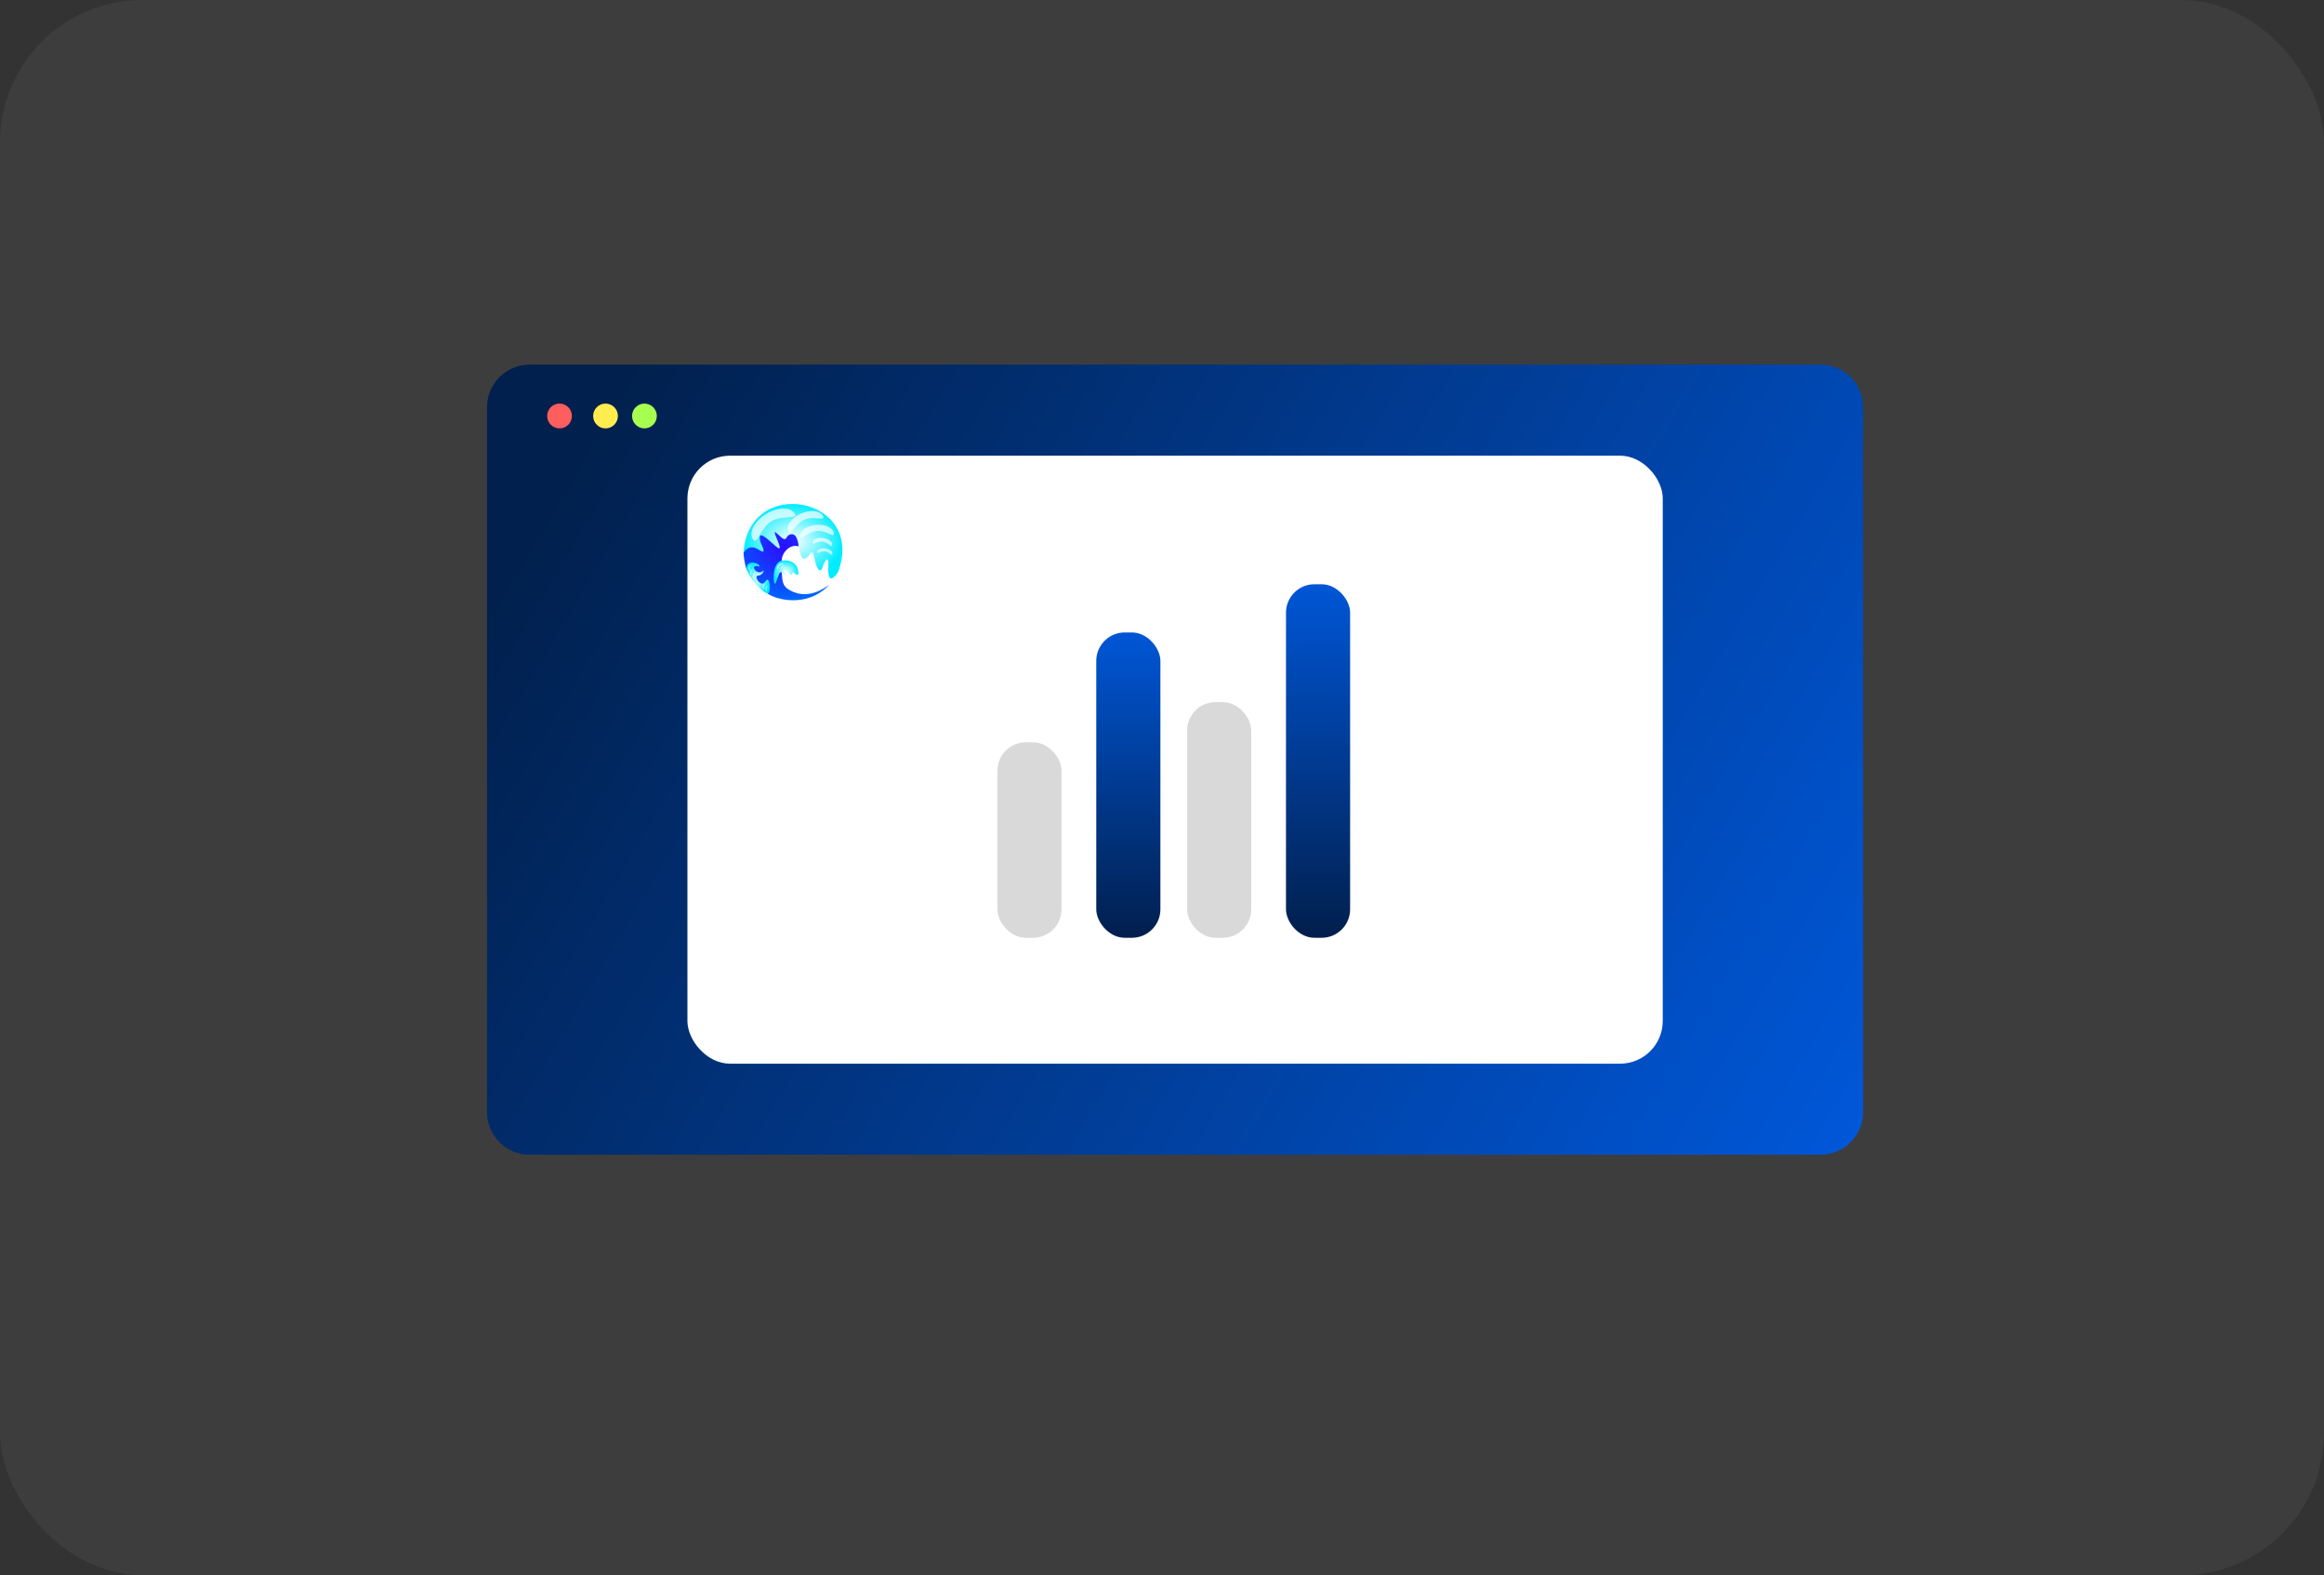 <svg width="816" height="553" viewBox="0 0 816 553" fill="none" xmlns="http://www.w3.org/2000/svg">
<rect x="0" y="0" width="816" height="553" fill="#333333" stroke="none"/>
<rect width="816" height="553" rx="50" fill="white" fill-opacity="0.05"/>
<path d="M171 143C171 134.716 177.716 128 186 128H639.19C647.474 128 654.19 134.716 654.19 143V390.39C654.19 398.674 647.474 405.39 639.19 405.39H186C177.716 405.39 171 398.674 171 390.39V143Z" fill="url(#paint0_linear_1098_12)"/>
<ellipse rx="4.347" ry="4.354" transform="matrix(1 0 0 -1 196.464 146.036)" fill="#FF5E5E"/>
<ellipse rx="4.347" ry="4.354" transform="matrix(1 0 0 -1 226.275 146.036)" fill="#A7FF50"/>
<ellipse rx="4.347" ry="4.354" transform="matrix(1 0 0 -1 212.612 146.036)" fill="#FFED50"/>
<rect x="241.367" y="159.97" width="342.455" height="213.449" rx="15" fill="white"/>
<path d="M269.596 208.41C272.094 210.364 283.419 213.659 291.174 205.273C284.882 209.898 280.313 208.799 277.429 207.276C274.546 205.752 274.744 203.755 274.492 201.092C274.239 198.428 274.492 196.768 274.492 196.768C274.492 193.898 277.556 190.832 280.367 191.825V184.581L265.822 184.971C265.822 184.971 261.076 193.166 261.07 194.026C261.065 194.886 261.469 198.598 262.322 200.175C263.174 201.751 267.098 206.457 269.596 208.41Z" fill="url(#paint1_radial_1098_12)"/>
<path d="M294.291 200.761C304.09 174.286 262.527 166.79 261.07 194.142C261.07 194.142 262.801 190.618 266.37 192.979C269.94 195.341 266.899 190.618 266.899 189.795C266.899 188.972 265.573 185.456 271.561 191.065C277.55 196.674 269.193 183.695 273.127 187.559C277.062 191.423 275.131 187.559 278.131 187.559C281.13 187.559 280.079 196.128 282.307 196.128C284.534 196.128 284.97 191.012 285.986 196.128C287.002 201.244 288.39 200.385 288.559 199.706C288.727 199.026 291.163 192.801 290.847 199.366C290.531 205.931 293.674 202.003 294.291 200.761Z" fill="url(#paint2_radial_1098_12)"/>
<path d="M286.884 186.378C290.126 186.115 292.937 189.098 292.775 187.211C292.613 185.324 289.854 184.008 286.612 184.271C283.37 184.535 280.874 186.279 281.036 188.166C281.198 190.053 283.643 186.642 286.884 186.378Z" fill="white" fill-opacity="0.7"/>
<path d="M282.338 182.474C285.698 180.981 289.878 183.119 288.961 181.163C288.044 179.207 284.577 178.831 281.217 180.324C277.857 181.817 275.876 184.613 276.793 186.569C277.71 188.525 278.978 183.967 282.338 182.474Z" fill="white" fill-opacity="0.7"/>
<path d="M270.724 183.077C274.754 180.557 280.526 182.55 278.977 180.204C277.429 177.857 272.906 177.999 268.876 180.519C264.846 183.04 262.834 186.986 264.383 189.332C265.931 191.678 266.694 185.598 270.724 183.077Z" fill="white" fill-opacity="0.7"/>
<path d="M288.889 190.136C290.797 190.384 292.034 192.456 292.186 191.345C292.338 190.234 290.914 189.132 289.006 188.884C287.097 188.637 285.426 189.337 285.274 190.448C285.122 191.559 286.98 189.888 288.889 190.136Z" fill="white" fill-opacity="0.7"/>
<path d="M289.689 193.536C291.178 193.729 292.142 195.344 292.26 194.478C292.379 193.612 291.269 192.753 289.781 192.559C288.292 192.366 286.99 192.912 286.871 193.779C286.752 194.645 288.201 193.342 289.689 193.536Z" fill="white" fill-opacity="0.7"/>
<path d="M274.643 196.796C270.627 197.344 271.506 206.77 272.42 204.581C273.334 202.392 273.585 200.08 274.643 201.121C275.7 202.163 276.435 201.721 275.826 201.121C275.216 200.521 274.84 199.179 276.812 201.121C278.784 203.063 277.762 200.115 278.784 201.121C279.805 202.127 280.325 202.021 280.325 201.121C280.325 200.221 279.859 199.038 279.859 199.038C279.859 199.038 278.658 196.249 274.643 196.796Z" fill="url(#paint3_radial_1098_12)"/>
<path d="M262.309 200.179C263.376 203.588 268.19 208.259 269.517 208.343C270.843 208.426 270.378 201.512 268.792 204.084C267.207 206.657 264.413 202.051 266.184 202.052C267.956 202.053 268.575 199.702 267.778 200.48C266.981 201.257 265.448 200.993 264.844 199.702C264.241 198.412 265.972 198.611 266.8 198.925C266.076 196.963 261.241 196.77 262.309 200.179Z" fill="url(#paint4_radial_1098_12)"/>
<path d="M273.782 198.593C274.354 198.06 275.354 198.207 275.027 197.874C274.7 197.541 273.972 197.702 273.4 198.234C272.828 198.767 272.629 199.468 272.956 199.801C273.283 200.134 273.21 199.125 273.782 198.593Z" fill="white" fill-opacity="0.7"/>
<path d="M264.712 201.976C264.811 201.501 265.382 201.227 265.09 201.169C264.798 201.111 264.481 201.45 264.382 201.925C264.283 202.4 264.44 202.832 264.732 202.89C265.024 202.947 264.613 202.452 264.712 201.976Z" fill="white" fill-opacity="0.7"/>
<path d="M269.158 206.48C269.257 206.005 269.828 205.73 269.536 205.673C269.244 205.615 268.927 205.954 268.828 206.429C268.73 206.904 268.886 207.336 269.178 207.394C269.47 207.451 269.059 206.955 269.158 206.48Z" fill="white" fill-opacity="0.7"/>
<path d="M268.176 205.877C268.275 205.402 268.846 205.127 268.554 205.07C268.262 205.012 267.945 205.351 267.846 205.826C267.747 206.301 267.904 206.733 268.196 206.791C268.487 206.848 268.077 206.352 268.176 205.877Z" fill="white" fill-opacity="0.7"/>
<path d="M263.728 200.84C263.826 200.365 264.397 200.09 264.105 200.033C263.813 199.975 263.497 200.314 263.398 200.789C263.299 201.264 263.455 201.696 263.747 201.754C264.039 201.811 263.629 201.315 263.728 200.84Z" fill="white" fill-opacity="0.7"/>
<path d="M263.217 199.316C263.316 198.841 263.887 198.566 263.595 198.509C263.303 198.451 262.986 198.79 262.887 199.265C262.788 199.74 262.945 200.172 263.237 200.23C263.528 200.287 263.118 199.791 263.217 199.316Z" fill="white" fill-opacity="0.7"/>
<path d="M274.703 199.012C275.088 198.654 275.762 198.752 275.542 198.528C275.322 198.303 274.831 198.412 274.445 198.771C274.06 199.13 273.926 199.603 274.146 199.827C274.367 200.051 274.317 199.371 274.703 199.012Z" fill="white" fill-opacity="0.7"/>
<path d="M275.447 199.565C275.75 199.283 276.279 199.361 276.106 199.185C275.933 199.008 275.547 199.094 275.244 199.376C274.942 199.657 274.837 200.029 275.01 200.205C275.183 200.381 275.144 199.847 275.447 199.565Z" fill="white" fill-opacity="0.7"/>
<rect x="350.203" y="260.582" width="22.518" height="68.642" rx="10" fill="#D9D9D9"/>
<rect x="384.918" y="222.029" width="22.518" height="107.195" rx="10" fill="url(#paint5_linear_1098_12)"/>
<rect x="416.818" y="246.477" width="22.518" height="82.747" rx="10" fill="#D9D9D9"/>
<rect x="451.533" y="205.104" width="22.518" height="124.12" rx="10" fill="url(#paint6_linear_1098_12)"/>
<defs>
<linearGradient id="paint0_linear_1098_12" x1="201.999" y1="157.975" x2="762.549" y2="490.317" gradientUnits="userSpaceOnUse">
<stop stop-color="#01204D"/>
<stop offset="1" stop-color="#0066FF"/>
</linearGradient>
<radialGradient id="paint1_radial_1098_12" cx="0" cy="0" r="1" gradientUnits="userSpaceOnUse" gradientTransform="translate(275.016 192.343) rotate(86.555) scale(18.41 21.2)">
<stop stop-color="#2C0DFF"/>
<stop offset="1" stop-color="#0066FF"/>
</radialGradient>
<radialGradient id="paint2_radial_1098_12" cx="0" cy="0" r="1" gradientUnits="userSpaceOnUse" gradientTransform="translate(278.428 189.993) rotate(90) scale(13.069 17.357)">
<stop stop-color="white"/>
<stop offset="1" stop-color="#00ECFF"/>
</radialGradient>
<radialGradient id="paint3_radial_1098_12" cx="0" cy="0" r="1" gradientUnits="userSpaceOnUse" gradientTransform="translate(275.986 200.818) rotate(90) scale(4.092 4.339)">
<stop stop-color="white"/>
<stop offset="1" stop-color="#00ECFF"/>
</radialGradient>
<radialGradient id="paint4_radial_1098_12" cx="0" cy="0" r="1" gradientUnits="userSpaceOnUse" gradientTransform="translate(266.223 202.931) rotate(90) scale(5.412 4.068)">
<stop stop-color="white"/>
<stop offset="1" stop-color="#00ECFF"/>
</radialGradient>
<linearGradient id="paint5_linear_1098_12" x1="396.177" y1="222.029" x2="396.177" y2="329.224" gradientUnits="userSpaceOnUse">
<stop stop-color="#0056D6"/>
<stop offset="1" stop-color="#011F4D"/>
</linearGradient>
<linearGradient id="paint6_linear_1098_12" x1="462.792" y1="205.104" x2="462.792" y2="329.224" gradientUnits="userSpaceOnUse">
<stop stop-color="#0056D6"/>
<stop offset="1" stop-color="#011F4D"/>
</linearGradient>
</defs>
</svg>
